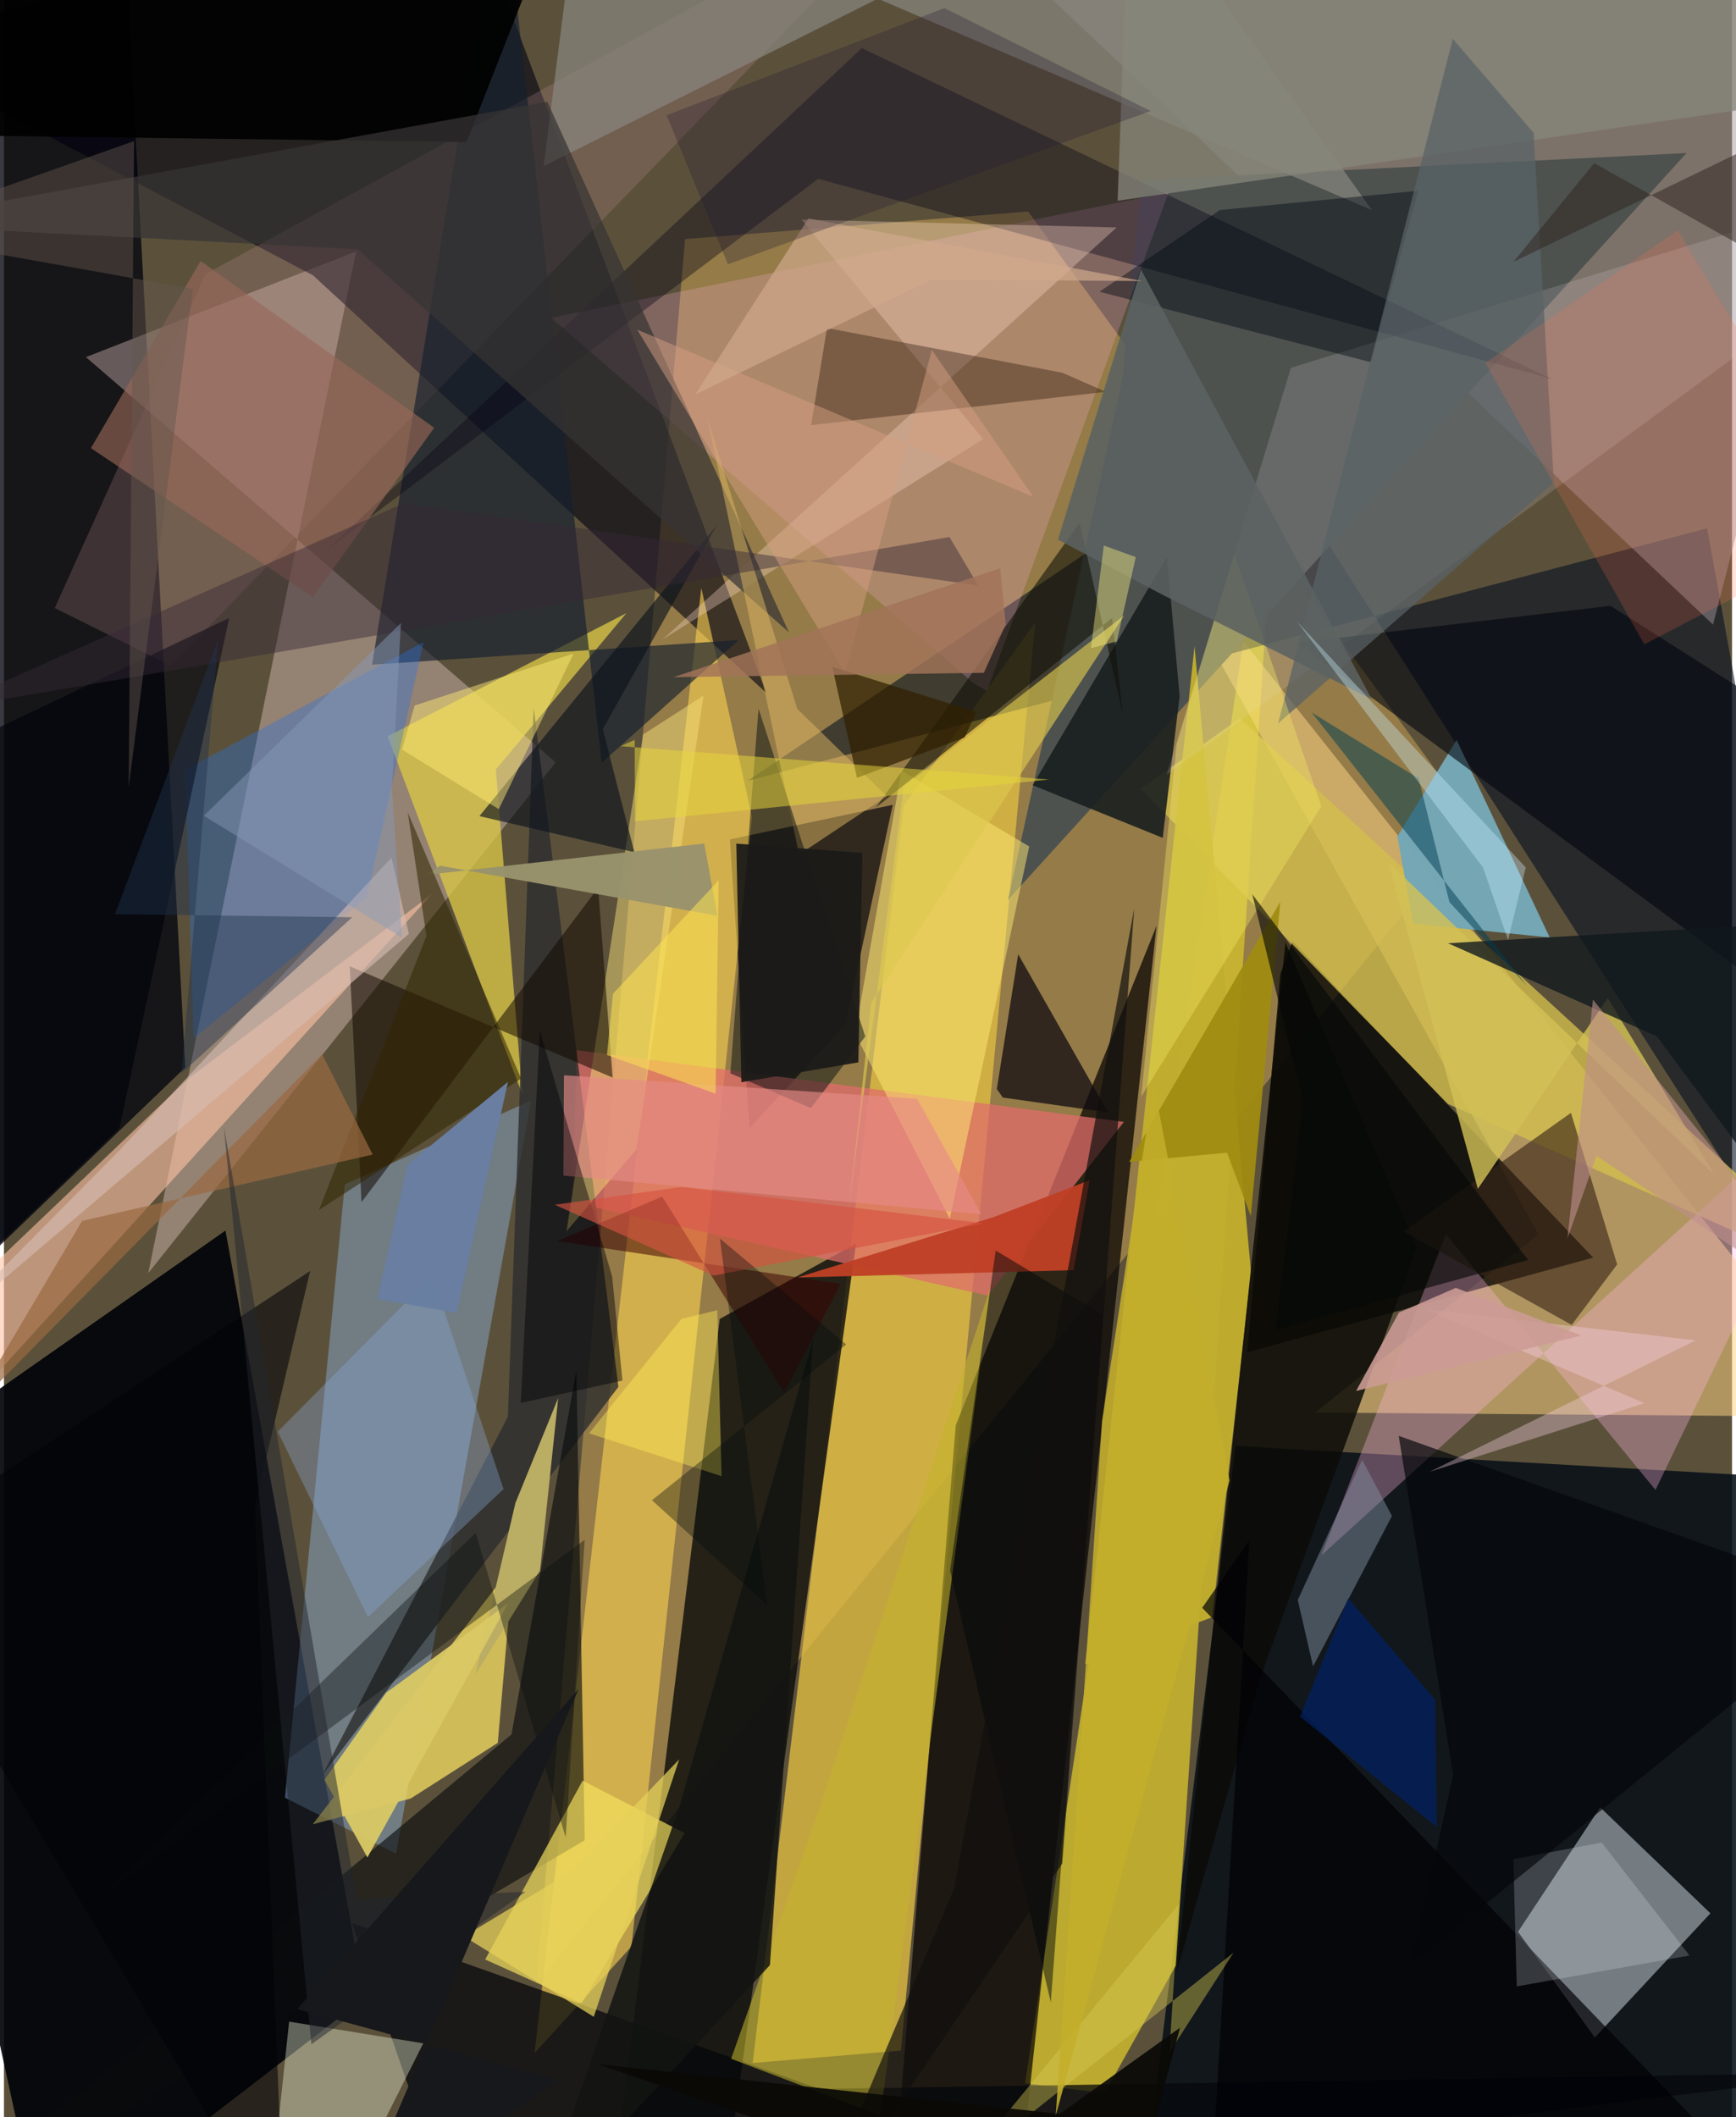 <svg xmlns="http://www.w3.org/2000/svg" width="228" height="278" viewBox="0 0 836 1024"><path fill="#5b513b" d="M0 0h836v1024H0z"/><path fill="#a5874c" fill-opacity=".776" d="M257.644 959.383l454.209-560.578L495.465 102.3l-165.96 13.344z"/><path fill="#0a1018" fill-opacity=".886" d="M869.262 714.978l-273.476-15.635-41.27 334.142L898 1086z"/><path fill="#000308" fill-opacity=".914" d="M107.174 595.172L-62 713.65 19.202 1086l155.201-119.57z"/><path fill="#d2be2d" fill-opacity=".804" d="M493.974 1007.63l124.015-818.908-51.065 761.963-34.452 61.691z"/><path fill="#dfbc42" fill-opacity=".788" d="M362.191 997.82l73.079-608.053 63.625-88.75-64.969 690.761z"/><path fill="#0c0d0c" fill-opacity=".812" d="M412.2 601.44l-59.128 426.443L291.31 1086l54.946-448.052z"/><path fill="#04060e" fill-opacity=".788" d="M-62-62H56.878l30.837 578.27-109.868 105.574z"/><path fill="#fdd384" fill-opacity=".525" d="M543.275 239.284L898 685.287l-263.685-2.082L742.291 597z"/><path fill="#030001" fill-opacity=".706" d="M460.475 689.281L428.09 1086l63.88-36.062 65.596-602.077z"/><path fill="#ffdfda" fill-opacity=".345" d="M69.834 615.739l197.077-247.014L39.648 172.723l130.721-51.127z"/><path fill="#000b1f" fill-opacity=".565" d="M359.688 377.694L823.962 255.51 898 665.461 607.409 211.08z"/><path fill="#010200" fill-opacity=".749" d="M623.326 455.194l-5.864 15.88-15.97 182.975 167.323-45.775z"/><path fill="#000110" fill-opacity=".596" d="M223.218-52.824l145.59 387.958-219.36-202.016L-62 22.012z"/><path fill="#99c6fe" fill-opacity=".369" d="M189.695 896.576l65.277-364.242-90.079 40.496-28.964 296.644z"/><path fill="#a3969c" fill-opacity=".475" d="M898 25.327l-71.19 276.787L441.88-62H898z"/><path fill="#cad4da" fill-opacity=".533" d="M772.215 874.155l-39.761 60.185 37.175 51.102 55.917-60.04z"/><path fill="#06050c" fill-opacity=".694" d="M407.119 495.377l22.844-106.113-78.791 16.745 9.473 139.713z"/><path fill="#facf50" fill-opacity=".612" d="M361.916 395.241L337.359 284.33l-80.637 708.643 46.852-51.516z"/><path fill="#4d524f" d="M541.03 183.747l-55.29 251.479L813.996 74.009 550.243 87.202z"/><path fill="#d4bf4d" fill-opacity=".773" d="M597.809 347.418L898 622.602l-199.444-88.668-148.568-152.39z"/><path fill="#ffc2a4" fill-opacity=".596" d="M-62 665.972L88.941 521.888l118.035-89.399L-62 728.875z"/><path fill="#fce463" fill-opacity=".718" d="M246.355 756.85l-96.978 125.478 47.402-12.457 42.12-26.915z"/><path fill="#dac647" fill-opacity=".776" d="M237.973 372.17l12.788 157.168-65.14-173.24 115.49-59.534z"/><path fill="#04070b" fill-opacity=".749" d="M222.223 1086L898 1002.417l-503.505 7.932-226.171-80.27z"/><path fill="#e16d6a" fill-opacity=".737" d="M274.947 581.478l200.976 45.144 65.877-83.994-264.685-34.7z"/><path fill="#74a7b5" fill-opacity=".988" d="M702.754 357.91l45.04 95.534-66.013-6.736-7.663-42.11z"/><path fill="#ffb0e0" fill-opacity=".231" d="M563.422 93.026l-87.899 241.199-6.814-4.06-203.965-176.42z"/><path fill="#c2ae2e" fill-opacity=".965" d="M523.104 804.92l61.47-22.744 18.707-166.822-27.31-302.84z"/><path fill="#2c2d2d" fill-opacity=".8" d="M297.241 670.81l-143.356 188 89.892-173.614 12.493-342.832z"/><path fill="#080c0d" fill-opacity=".631" d="M245.533 838.867L-51.817 1086l332.772-195.939-4.037-227.349z"/><path fill="#191e1f" fill-opacity=".898" d="M568.746 336.717l-8.17 68.53-62.918-25.47 64.972-110.473z"/><path fill="#f6e25d" fill-opacity=".675" d="M329.319 886.613l-49.79 82.24-46.723-21.121 47.108-86.483z"/><path fill="#bb8c91" fill-opacity=".247" d="M97.46 132.647l-72.9 161.441 56.19 27.94L452.515-62z"/><path fill="#0b0b07" fill-opacity=".839" d="M567.244 954.258l40.617-143.01L683.54 603.41l-63.592-147.607z"/><path fill="#ffb8e3" fill-opacity=".329" d="M637.37 752.248l60.196-155.272L798.97 720.618 898 515.096z"/><path fill="#141f2d" fill-opacity=".651" d="M355.475 309.566l-177.41 11.916L240.943-62l48.161 430.955z"/><path fill="#e0d3df" fill-opacity=".176" d="M562.483 374.736l275.35-202.544L898 93.273l-275.383 84.613z"/><path fill="#060516" fill-opacity=".384" d="M415.026 23.253L156.292 265.92 393.893 86.483l354.918 96.827z"/><path fill="#2272e8" fill-opacity=".337" d="M87.709 372.265l4.085 129.885 83.844-68.219 27.346-123.35z"/><path fill="#0f0b11" fill-opacity=".745" d="M534.163 538.054l-50.965-7.21-2.874-4.143 10.331-65.15z"/><path fill="#f4dd77" fill-opacity=".49" d="M305.997 555.863l-33.839 39.62 37.06-240.25 29.203-18.803z"/><path fill="#bbae65" fill-opacity=".996" d="M228.025 810.004l19.416-83.098 20.693-50.747-8.796 83.43z"/><path fill="#888780" fill-opacity=".706" d="M261.072 80.363L545.152-62l116.6 163.592L279.235-62z"/><path fill-opacity=".918" d="M-35.13 65.322L-62-62h337.094l-51.32 130.699z"/><path fill="#f6fae0" fill-opacity=".376" d="M126.472 1086l11.479-108.206 64.902 10.484L153.71 1086z"/><path fill="#00050c" fill-opacity=".592" d="M898 369.776l-49.226 105.75-223.078-164.724 151.52-17.793z"/><path fill="#3b2619" fill-opacity=".631" d="M780.42 611.565l-21.992 29.243-81.241-45.171 80.877-57.387z"/><path fill="#ffea76" fill-opacity=".494" d="M411.747 499.978l45.828 89.483 38.422-180.055-61.795-36.613z"/><path fill="#d2c156" fill-opacity=".808" d="M713.025 575.014L669.742 416.98l157.634 151.109-51.495-85.382z"/><path fill="#120800" fill-opacity=".529" d="M167.29 467.376l5.699 114.052 114.458-152.053 7.005 91.802z"/><path fill="#fcd9c7" fill-opacity=".337" d="M538.282 110.007l-152.444-3.803 87.91 106.152-155.226 96.988z"/><path fill="#1a0d00" fill-opacity=".349" d="M511.954 180.254l-113.79-21.596-7.69 46.962 142.596-16.097z"/><path fill="#101107" fill-opacity=".58" d="M520.397 252.814l20.854 92.572-5.144-46.534-114.259 91.714z"/><path fill="#bf3f25" fill-opacity=".953" d="M517.498 614.34l7.752-43.5-46.64 17.88-94.788 29.17z"/><path fill="#0d141c" fill-opacity=".643" d="M304.989 412.21l-74.971-17.485 114.864-140.762-55.173 98.702z"/><path fill="#373434" fill-opacity=".718" d="M379.715 305.82L262.875 49.224-62 108.42l233.067 12.108z"/><path fill="#81909f" fill-opacity=".49" d="M657.06 706.077l14.418 27.159-38.158 72.75-7.413-32.12z"/><path fill="#ddb662" fill-opacity=".506" d="M340.186 201.745l43.564 141.072 43.35 42.29-42.445 28.2z"/><path fill="#c2b42c" fill-opacity=".561" d="M394.797 873.849l-43.017 121.92 72.206 27.416 53.333-400.76z"/><path fill="#000811" fill-opacity=".431" d="M684.177 92.264l-95.932 9.318-58.267 39.512L661.29 175.2z"/><path fill="#d9c865" fill-opacity=".953" d="M155.052 860.82l29.89-42.167 59.064-43.272-68.172 123.024z"/><path fill="#8dacda" fill-opacity=".353" d="M132.486 692.427l74.795-75.525 34.396 103.324-65.572 61.883z"/><path fill="#0b1112" fill-opacity=".506" d="M416.68 501.319l-51.632-158.53-13.641 176.351 38.968 16.818z"/><path fill="#86867b" fill-opacity=".761" d="M538.758 97.109L544.604-62H898L840.147 53.09z"/><path fill="#000005" fill-opacity=".698" d="M582.362 1086l250.478-45.388-253.162-262.96 22.88-32.84z"/><path fill="#3b0001" fill-opacity=".529" d="M404.724 620.97l-27.19 52.613-59.105-94.812-50.814 21.502z"/><path fill="#996859" fill-opacity=".631" d="M42.052 216.73l107.356 72.027 58.729-81.86-112.997-80.65z"/><path fill="#00040c" fill-opacity=".651" d="M-62 380.18v279.07L55.86 545.647l53.096-246.756z"/><path fill="#596266" fill-opacity=".737" d="M616.384 349.91l133.415-116.63-9.788-168.989-39.108-45.494z"/><path fill="#00070a" fill-opacity=".486" d="M531.594 636.023l-25.172 332.428-48.715-208.876 22.086-154.73z"/><path fill="#f2e963" fill-opacity=".38" d="M550.145 530.417l17.208-170.662 27.899-91.724 42.04 121.914z"/><path fill="#99926d" fill-opacity=".976" d="M210.991 418.698l134.143 24.253-6.35-34.97-134.538 15.172z"/><path fill="#d8bdb3" fill-opacity=".608" d="M-36.16 649.377l232.057-197.681-8.404-36.907L56.213 556.06z"/><path fill="#080d0f" fill-opacity=".388" d="M271.736 888.67l9.166-143.873-237.683 175.82 184.97-179.214z"/><path fill="#362837" fill-opacity=".451" d="M457.424 259.744l-488.6 83.776 224.81-100.243L471.32 283.21z"/><path fill="#f2f9ff" fill-opacity=".204" d="M730.202 899.19l1.65 61.557 83.558-14.951-42.459-54.606z"/><path fill="#100f0e" fill-opacity=".69" d="M459.656 913.384l87.151-474.1-34.84 462.042L386.612 1086z"/><path fill="#11181e" fill-opacity=".792" d="M854.33 447.075l-155.726 9.137 100.98 45.041L898 633.622z"/><path fill="#002367" fill-opacity=".678" d="M650.279 773.052l-23.201 57.224 66.05 53.39-.787-61.528z"/><path fill="#ddc94f" fill-opacity=".643" d="M541.975 297.595L419.563 485.048l-10.912 99.98 26.673-204.602z"/><path fill="#040609" fill-opacity=".675" d="M898 773.746L680.757 950.248l20.329-91.93-26.348-163.83z"/><path fill="#dccc53" fill-opacity=".412" d="M563.78 992.8l4.577-71.767-105.587 128.233 132.065-104.834z"/><path fill="#ff6d49" fill-opacity=".192" d="M809.774 111.392L898 257.367l-104.461 54.298-76.834-136.092z"/><path fill="#ffed55" fill-opacity=".42" d="M283.043 693.243l44.72-55.376 17.33-4.15 2.08 80.256z"/><path fill="#fbd4e3" fill-opacity=".361" d="M818.386 648.298l-128.73 63.572 103.909-33.203L687.429 633.2z"/><path fill="#e68b86" fill-opacity=".647" d="M270.913 520.07l-.256 48.53 202.185 18.698-31.08-55.873z"/><path fill="#d59f81" fill-opacity=".494" d="M306.354 159.447l191.689 80.9-49.15-71.077-41.956 156.23z"/><path fill="#312500" fill-opacity=".545" d="M152.373 585.256l52.02-132.606-9.037-59.678 54.832 128.718z"/><path fill="#ffec75" fill-opacity=".475" d="M192.592 362.574l46.8 28.772 36.196-75.259-76.926 25.157z"/><path fill="#21344f" fill-opacity=".439" d="M85.847 519.146l17.79-209.835-49.919 132.853 114.735 1.483z"/><path fill="#020106" fill-opacity=".443" d="M250.008 678.541l9.22-180.06 34.999 118.913 4.983 50.348z"/><path fill="#5b6261" fill-opacity=".878" d="M561.005 287.942l100.79 50.333L550.05 130.37l-40.143 130.64z"/><path fill="#a08c11" fill-opacity=".937" d="M544.357 561.957l73.122-125.856-14.302 152.082-11.474-30.677z"/><path fill="#63564d" fill-opacity=".467" d="M-62 112.345L62.938 68.242l-2.6 312.457 30.997-240.973z"/><path fill="#301f00" fill-opacity=".714" d="M464.74 356.69l-52.076 19.525-11.941-53.733 69.707 21.859z"/><path fill="#e6d63b" fill-opacity=".518" d="M305.28 397.239l-.147-39.39-6.748 3.04 207.326 16.15z"/><path fill="#020307" fill-opacity=".569" d="M-62 752.853L135.791 1086 121.36 728.639l26.774-113.905z"/><path fill="#996942" fill-opacity=".706" d="M178.376 558.423l-24.468-48.489-171.414 174.099 55.349-93.543z"/><path fill="#bf8f8d" fill-opacity=".596" d="M770.416 559.054l-14.023 39.875 12.324-115.452L898 644.277z"/><path fill="#131412" fill-opacity=".855" d="M370.555 950.441L257.47 1072.694l69.246-198.775 64.74-226.334z"/><path fill="#23272f" fill-opacity=".506" d="M148.731 988.73l-42.318-443.698 64.27 373.544 81.665-3.59z"/><path fill="#cc9c95" fill-opacity=".886" d="M674.834 634.87l27.519-11.976 60.786 23.021-109.012 26.84z"/><path fill="#d0aa8c" fill-opacity=".671" d="M389.173 105.661l161.517 30.268-101.955-.696-114.298 55.584z"/><path fill="#004054" fill-opacity=".498" d="M699.266 436.314l37.534 40.548-104.144-132.235 51.724 31.89z"/><path fill="#6a7fa1" fill-opacity=".996" d="M180.694 628.268l38.274 6.738 24.871-111.758-48.613 40.113z"/><path fill="#1b1a18" fill-opacity=".933" d="M413.338 513.833l-56.594 9.595-2.454-115.39 61.011 4.462z"/><path fill="#d75440" fill-opacity=".639" d="M343.263 616.968L473.72 591.67l-145.898-17.61-61.347 8.64z"/><path fill="#0a0906" fill-opacity=".918" d="M287.358 998.364l223.411 24.05 58.172-41.698L540.696 1086z"/><path fill="#c3ae2b" fill-opacity=".871" d="M556.223 524.182l36.694 191.873-84.073 307.1 22.38-335.715z"/><path fill="#251c32" fill-opacity=".302" d="M320.587 55.74L454.95 3.921l99.79 49.762-204.504 74.13z"/><path fill="#e7d059" fill-opacity=".733" d="M285.334 975.469l-62.802-38.907 51.905-31.373 52.22-54.231z"/><path fill="#f8ef81" fill-opacity=".42" d="M547.556 269.44l-9.205 40.758-12.5 3.334 6.213-49.682z"/><path fill="#312823" fill-opacity=".533" d="M874.954 138.23L898 45.492l-167.724 81.125 39.042-47.737z"/><path fill="#ccf2ff" fill-opacity=".357" d="M625.53 300.603l90.007 119.004 12.108 35.03 8.549-35.074z"/><path fill="#060907" fill-opacity=".616" d="M628.493 533.005l-13.31 110.246L737.3 609.41 603.895 432.516z"/><path fill="#fce153" fill-opacity=".549" d="M291.718 510.27l52.564 18.68 1.486-103.211-51.111 54.897z"/><path fill="#17181b" d="M268.39 1006.096l-101.478 70.169 111.025-259.279L141.92 971.74z"/><path fill="#889bbb" fill-opacity=".467" d="M187.678 380.906l4.873 72.533-95.853-58.873 95.35-93.208z"/><path fill="#030d0b" fill-opacity=".369" d="M407.453 650.245l-61.098-51.228 22.849 177.297-55.717-50.706z"/><path fill="#a17359" fill-opacity=".824" d="M481.991 274.806L323.9 327.526l150.139-2.12 10.58-23.463z"/></svg>